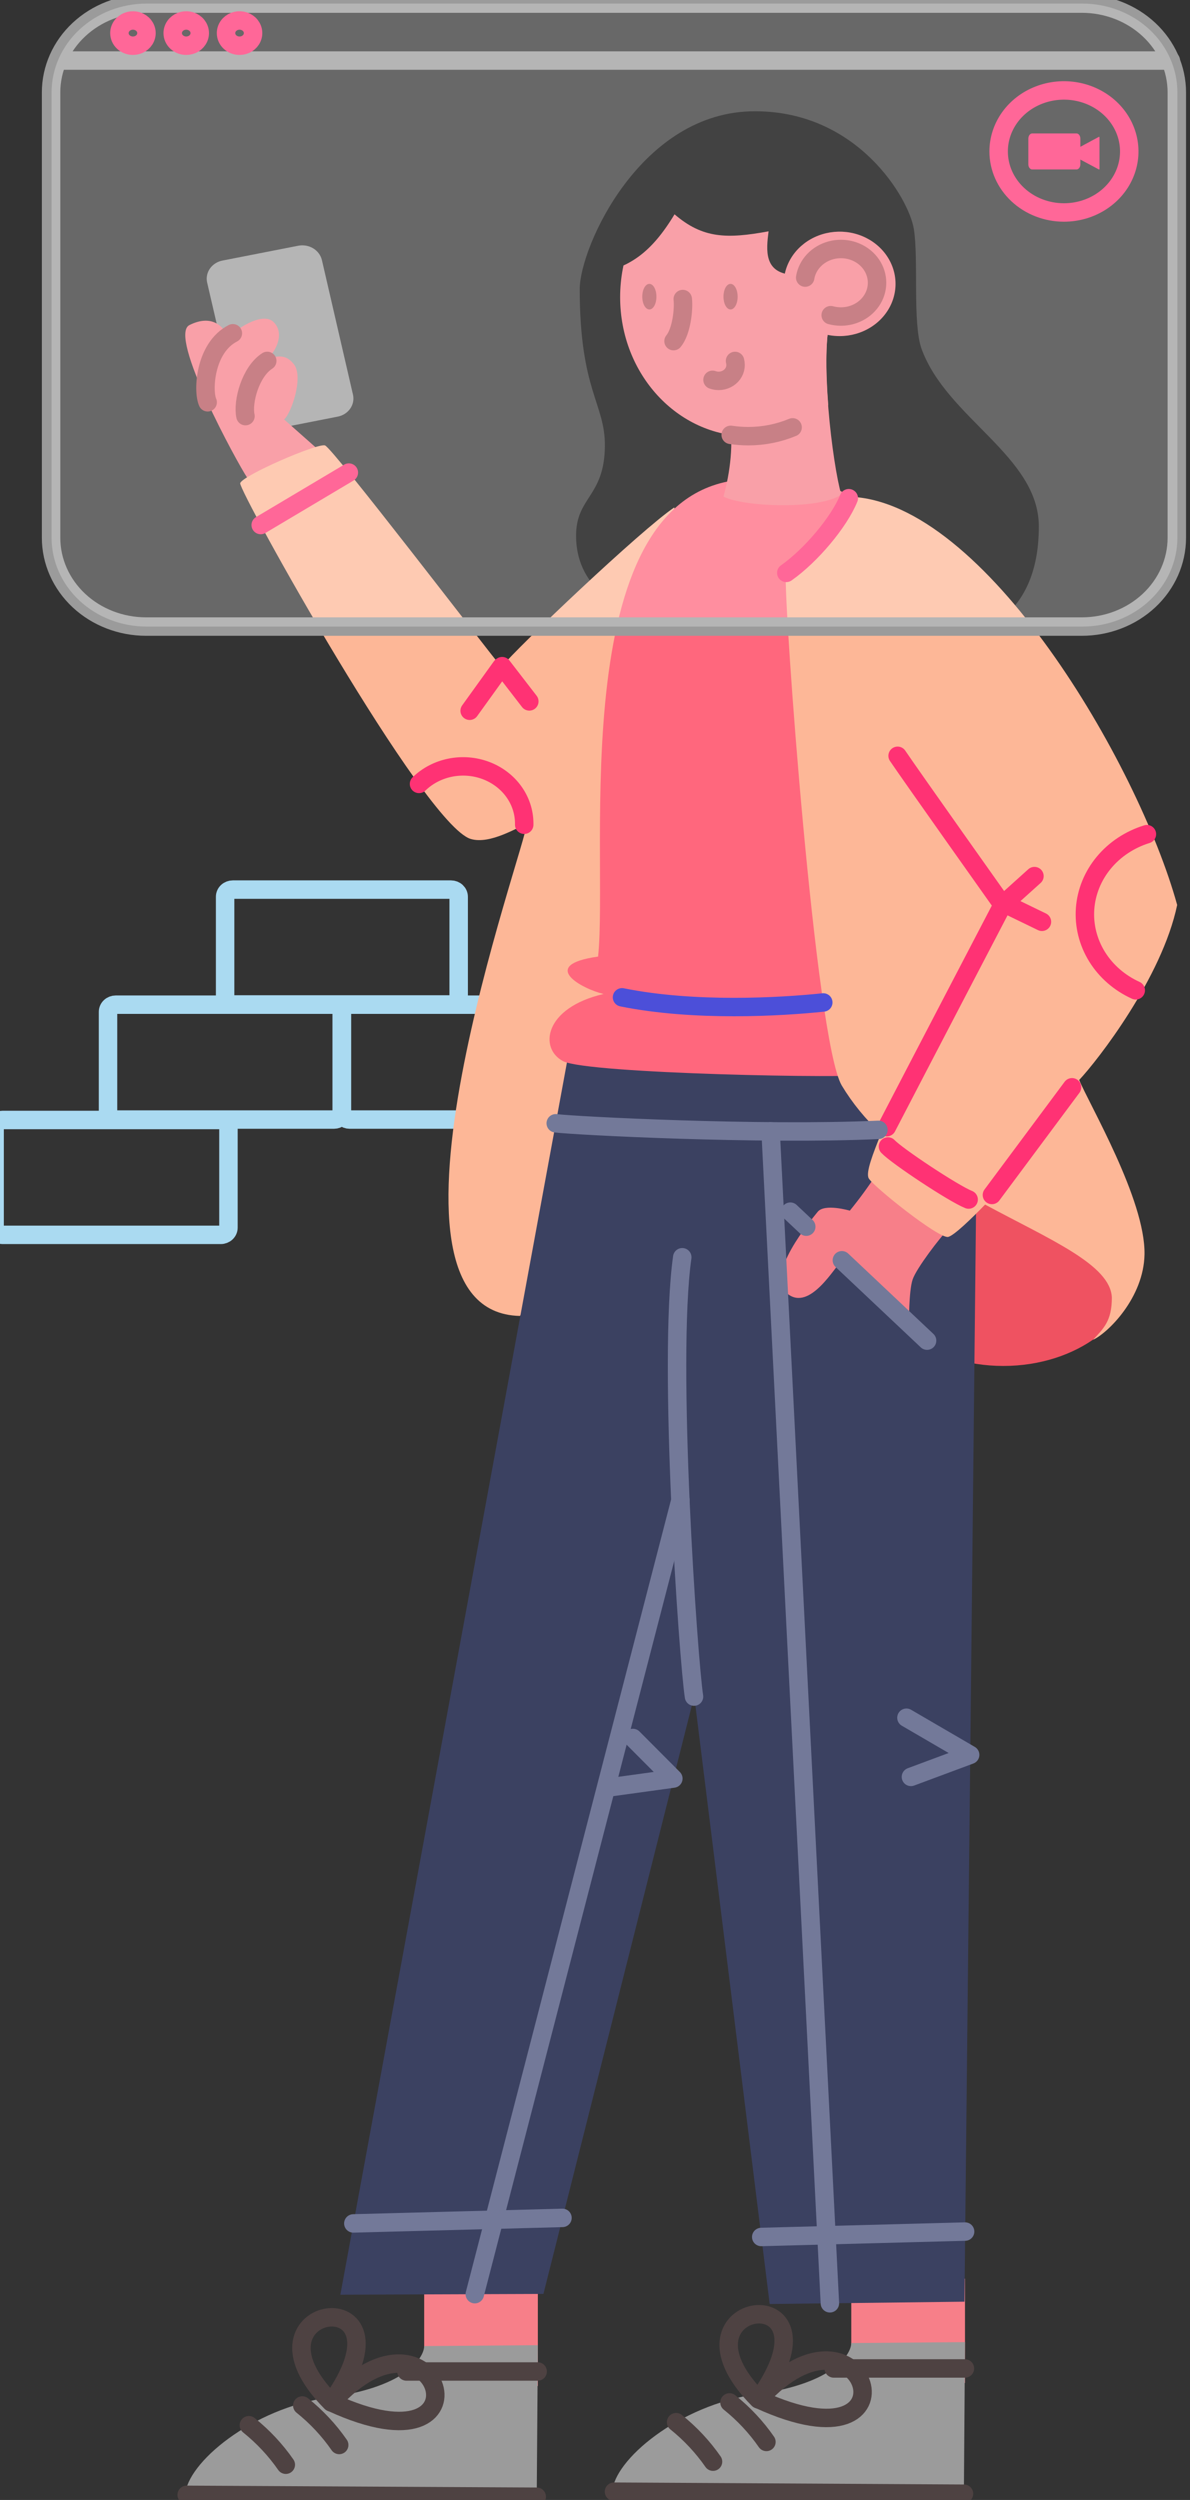 <svg width="129" height="271" viewBox="0 0 129 271" fill="none" xmlns="http://www.w3.org/2000/svg">
<rect x="0" y="0" width="129" height="271" fill="#333333" stroke="none"/>
<g clip-path="url(#clip0)">
<path d="M12.543 108.909H36.209C36.429 108.909 36.641 108.991 36.798 109.137C36.954 109.283 37.041 109.481 37.041 109.687V120.583C37.041 120.789 36.954 120.987 36.798 121.133C36.641 121.279 36.429 121.361 36.209 121.361H12.543C12.322 121.361 12.11 121.279 11.954 121.133C11.797 120.987 11.71 120.789 11.71 120.583V109.687C11.71 109.481 11.797 109.283 11.954 109.137C12.11 108.991 12.322 108.909 12.543 108.909Z" stroke="#AADAF1" stroke-width="2" stroke-linecap="round" stroke-linejoin="round"/>
<path d="M25.235 96.434H48.889C49.11 96.434 49.322 96.516 49.478 96.662C49.634 96.808 49.722 97.005 49.722 97.212V108.107C49.722 108.314 49.634 108.512 49.478 108.658C49.322 108.804 49.11 108.886 48.889 108.886H25.235C25.015 108.886 24.803 108.804 24.646 108.658C24.49 108.512 24.403 108.314 24.403 108.107V97.212C24.403 97.005 24.49 96.808 24.646 96.662C24.803 96.516 25.015 96.434 25.235 96.434Z" stroke="#AADAF1" stroke-width="2" stroke-linecap="round" stroke-linejoin="round"/>
<path d="M37.899 108.909H61.57C61.791 108.909 62.002 108.991 62.159 109.137C62.315 109.283 62.403 109.481 62.403 109.687V120.583C62.403 120.789 62.315 120.987 62.159 121.133C62.002 121.279 61.791 121.361 61.57 121.361H37.899C37.678 121.361 37.467 121.279 37.31 121.133C37.154 120.987 37.066 120.789 37.066 120.583V109.687C37.066 109.481 37.154 109.283 37.31 109.137C37.467 108.991 37.678 108.909 37.899 108.909Z" stroke="#AADAF1" stroke-width="2" stroke-linecap="round" stroke-linejoin="round"/>
<path d="M0.249 121.408H23.932C24.153 121.408 24.365 121.49 24.521 121.636C24.677 121.782 24.765 121.98 24.765 122.186V133.082C24.765 133.288 24.677 133.486 24.521 133.632C24.365 133.778 24.153 133.86 23.932 133.86H0.249C0.028 133.86 -0.183 133.778 -0.34 133.632C-0.496 133.486 -0.584 133.288 -0.584 133.082V122.186C-0.584 121.98 -0.496 121.782 -0.34 121.636C-0.183 121.49 0.028 121.408 0.249 121.408V121.408Z" stroke="#AADAF1" stroke-width="2" stroke-linecap="round" stroke-linejoin="round"/>
<path fill-rule="evenodd" clip-rule="evenodd" d="M45.983 247.333H58.305V258.645H45.983V247.333Z" fill="#F77F89"/>
<path fill-rule="evenodd" clip-rule="evenodd" d="M92.282 247.006H104.609V258.315H92.282V247.006Z" fill="#F77F89"/>
<path fill-rule="evenodd" clip-rule="evenodd" d="M24.128 28.243L32.315 26.64C32.878 26.527 33.466 26.628 33.95 26.92C34.434 27.212 34.774 27.671 34.897 28.196L38.266 42.788C38.324 43.047 38.328 43.313 38.276 43.573C38.223 43.833 38.117 44.08 37.962 44.301C37.807 44.522 37.607 44.712 37.373 44.861C37.14 45.009 36.877 45.113 36.6 45.166L28.421 46.773C27.858 46.885 27.27 46.785 26.787 46.493C26.303 46.201 25.962 45.742 25.839 45.217L22.454 30.624C22.395 30.365 22.392 30.098 22.445 29.838C22.498 29.577 22.605 29.329 22.76 29.108C22.916 28.887 23.117 28.696 23.352 28.548C23.586 28.399 23.85 28.296 24.128 28.243Z" fill="#9B9B9B"/>
<path fill-rule="evenodd" clip-rule="evenodd" d="M26.78 51.754C25.773 50.264 18.181 36.414 20.534 35.239C22.887 34.064 24.199 35.29 24.773 36.562C26.023 35.321 28.6 33.839 29.666 34.92C30.916 36.162 29.879 38.146 28.942 38.92C30.012 38.57 30.999 38.364 31.857 39.485C32.952 40.878 31.545 44.866 30.795 45.466L34.751 48.968C34.751 48.968 27.784 53.229 26.78 51.754Z" fill="#F77F89"/>
<path fill-rule="evenodd" clip-rule="evenodd" d="M94.306 137.109C94.306 131.054 100.777 126.147 108.765 126.147C116.752 126.147 123.219 131.054 123.219 137.109C123.219 143.164 116.748 148.071 108.765 148.071C100.781 148.071 94.306 143.164 94.306 137.109Z" fill="#EF5261"/>
<path fill-rule="evenodd" clip-rule="evenodd" d="M81.871 12.063C93.002 12.063 98.529 21.526 99.062 24.815C99.595 28.103 98.908 35.029 99.895 37.804C102.635 45.353 112.613 49.435 112.613 57.073C112.613 74.747 91.791 69.63 85.457 69.405C79.123 69.179 62.448 68.681 62.448 58.077C62.448 53.859 65.517 53.859 65.572 48.372C65.618 43.734 62.844 42.423 62.844 31.309C62.873 26.764 69.474 12.008 81.871 12.063Z" fill="black"/>
<path fill-rule="evenodd" clip-rule="evenodd" d="M66.259 104.006C65.959 100.986 64.01 70.541 73.813 58.089C73.487 57.081 73.247 56.05 73.093 55.007C69.499 57.427 56.06 70.183 54.353 72.304C52.8 70.459 36.063 48.544 35.23 48.283C34.397 48.022 26.218 51.571 26.039 52.384C25.86 53.198 45.962 89.418 51.026 90.943C53.15 91.581 56.148 89.624 57.085 89.34C57.214 91.285 38.462 142.261 56.36 142.65C67 130.249 66.555 107.01 66.259 104.006Z" fill="#FDB797"/>
<path fill-rule="evenodd" clip-rule="evenodd" d="M61.811 113.256L36.896 248.75L58.909 248.664L75.258 183.851L83.437 249.758L104.55 249.505L105.995 113.427L61.811 113.256Z" fill="#3B4161"/>
<path fill-rule="evenodd" clip-rule="evenodd" d="M94.685 116.489C92.399 116.944 63.669 116.4 61.045 115.034C58.421 113.668 58.963 109.244 65.43 107.749C63.14 107.216 58.276 104.609 64.835 103.695C66.005 92.741 60.924 52.641 81.126 51.941C95.405 49.976 97.783 61.692 97.783 61.692C97.783 61.692 96.971 116.034 94.685 116.489Z" fill="#FF677D"/>
<path fill-rule="evenodd" clip-rule="evenodd" d="M81.121 17.122C73.447 17.122 67.225 23.881 67.225 32.216C67.225 40.551 73.447 47.294 81.121 47.294C84.366 47.247 87.467 46.036 89.783 43.913C89.496 40.131 89.459 36.29 90.083 34.282C91.049 31.792 90.7 32.835 89.708 32.726L90.579 32.033C90.579 30.301 90.887 31.484 92.74 31.484L94.939 31.399C94.56 23.453 88.534 17.122 81.121 17.122Z" fill="#F77F89"/>
<path fill-rule="evenodd" clip-rule="evenodd" d="M65.255 29.574C68.228 28.842 70.556 27.5 73.122 23.231C76.178 25.858 78.777 25.908 83.316 25.076C83.05 27.149 82.833 29.496 85.752 29.776C88.671 30.056 97.3 33.566 97.3 33.566L96.884 24.367L89.267 16.39L80.372 14.873L72.53 18.309L67.633 24.247C67.633 24.247 62.298 30.286 65.255 29.574Z" fill="black"/>
<path fill-rule="evenodd" clip-rule="evenodd" d="M84.961 30.772C84.961 29.653 85.316 28.559 85.981 27.628C86.647 26.697 87.592 25.971 88.699 25.542C89.805 25.114 91.023 25.001 92.198 25.218C93.373 25.436 94.453 25.974 95.3 26.765C96.148 27.555 96.726 28.563 96.962 29.66C97.197 30.758 97.079 31.896 96.622 32.931C96.165 33.965 95.391 34.851 94.396 35.474C93.401 36.098 92.231 36.432 91.033 36.434C90.236 36.436 89.446 36.291 88.71 36.007C87.973 35.724 87.303 35.307 86.739 34.781C86.175 34.255 85.728 33.63 85.422 32.942C85.117 32.254 84.961 31.517 84.961 30.772Z" fill="#F77F89"/>
<path fill-rule="evenodd" clip-rule="evenodd" d="M79.014 45.221C79.602 47.894 79.123 51.357 78.427 53.828C80.48 54.925 88.701 55.303 91.199 53.622C90.246 50.365 88.792 38.446 90.087 34.286C86.827 34.022 78.427 42.543 79.014 45.221Z" fill="#F77F89"/>
<path fill-rule="evenodd" clip-rule="evenodd" d="M95.039 127.245C94.143 128.622 93.17 129.955 92.124 131.237C92.124 131.237 89.388 130.428 88.638 131.365C87.889 132.303 82.887 138.214 85.344 140.226C87.801 142.238 90.558 137.214 91.333 136.56C93.883 138.731 96.288 141.047 98.533 143.495C98.533 143.495 98.512 139.957 98.928 138.712C99.345 137.467 101.91 134.144 102.768 133.264C103.626 132.385 96.446 125.034 95.039 127.245Z" fill="#F77F89"/>
<path fill-rule="evenodd" clip-rule="evenodd" d="M92.078 53.847C90.775 56.922 89.217 59.926 85.182 62.128C84.953 65.572 88.393 112.777 91.245 117.664C92.399 119.58 93.833 121.336 95.505 122.883C94.627 125.085 93.84 127.081 94.165 127.719C94.581 128.552 101.814 134.335 102.793 134.082C103.434 133.918 105.254 132.159 106.787 130.579C113.866 134.393 120.4 137.109 120.529 140.67C120.529 143.214 119.613 144.012 118.493 145.238C120.109 144.491 123.986 140.673 124.069 135.977C124.173 130.054 118.064 119.696 116.989 117.069C118.984 114.952 125.964 105.983 127.609 98.099C123.386 82.771 106.708 54.272 92.078 53.847Z" fill="#FDB797"/>
<path d="M97.304 81.931C98.737 84.059 108.686 98.088 108.686 98.088C108.686 98.088 99.362 115.96 96.134 122.186" stroke="#FF3274" stroke-width="2" stroke-linecap="round" stroke-linejoin="round"/>
<path d="M123.119 107.352C121.366 106.556 119.908 105.289 118.929 103.714C117.951 102.138 117.498 100.326 117.627 98.509C117.757 96.692 118.464 94.952 119.657 93.512C120.851 92.072 122.476 90.997 124.327 90.425" stroke="#FF3274" stroke-width="2" stroke-linecap="round" stroke-linejoin="round"/>
<path d="M112.138 94.971L108.681 98.084" stroke="#FF3274" stroke-width="2" stroke-linecap="round" stroke-linejoin="round"/>
<path d="M112.95 99.924L108.681 97.854" stroke="#FF3274" stroke-width="2" stroke-linecap="round" stroke-linejoin="round"/>
<path d="M96.259 124.283C97.225 125.311 103.339 129.369 105.004 130.031" stroke="#FF3274" stroke-width="2" stroke-linecap="round" stroke-linejoin="round"/>
<path d="M45.424 84.978C46.34 84.088 47.519 83.474 48.81 83.215C50.101 82.956 51.446 83.063 52.671 83.523C53.896 83.984 54.947 84.775 55.687 85.797C56.428 86.819 56.824 88.024 56.827 89.258V89.402" stroke="#FF3274" stroke-width="2" stroke-linecap="round" stroke-linejoin="round"/>
<path d="M54.332 72.296L50.913 77.047" stroke="#FF3274" stroke-width="2" stroke-linecap="round" stroke-linejoin="round"/>
<path d="M57.38 76.032L54.436 72.214" stroke="#FF3274" stroke-width="2" stroke-linecap="round" stroke-linejoin="round"/>
<path d="M37.816 51.229L28.263 56.914" stroke="#FF3274" stroke-width="2" stroke-linecap="round" stroke-linejoin="round"/>
<path d="M75.233 183.913C74.633 180.115 72.351 147.604 73.959 136.288" stroke="#737999" stroke-width="2" stroke-linecap="round" stroke-linejoin="round"/>
<path d="M98.749 192.618L105.167 190.229L98.262 186.205" stroke="#737999" stroke-width="2" stroke-linecap="round" stroke-linejoin="round"/>
<path d="M66.259 193.727L72.993 192.797L68.612 188.4" stroke="#737999" stroke-width="2" stroke-linecap="round" stroke-linejoin="round"/>
<path d="M60.245 121.766C62.328 122.03 82.317 123.062 95.226 122.478" stroke="#737999" stroke-width="2" stroke-linecap="round" stroke-linejoin="round"/>
<path d="M38.303 241.022L60.974 240.422" stroke="#737999" stroke-width="2" stroke-linecap="round" stroke-linejoin="round"/>
<path d="M82.521 242.492L104.621 241.905" stroke="#737999" stroke-width="2" stroke-linecap="round" stroke-linejoin="round"/>
<path d="M91.262 136.615L100.498 145.327" stroke="#737999" stroke-width="2" stroke-linecap="round" stroke-linejoin="round"/>
<path d="M85.673 131.346L87.401 132.973" stroke="#737999" stroke-width="2" stroke-linecap="round" stroke-linejoin="round"/>
<path d="M89.963 249.68L83.537 122.641" stroke="#737999" stroke-width="2" stroke-linecap="round" stroke-linejoin="round"/>
<path d="M73.759 162.632L51.471 248.691" stroke="#737999" stroke-width="2" stroke-linecap="round" stroke-linejoin="round"/>
<path fill-rule="evenodd" clip-rule="evenodd" d="M78.427 32.161C78.427 31.383 78.769 30.772 79.193 30.772C79.618 30.772 79.964 31.395 79.964 32.161C79.964 32.928 79.618 33.547 79.193 33.547C78.769 33.547 78.427 32.924 78.427 32.161Z" fill="#B5545C"/>
<path fill-rule="evenodd" clip-rule="evenodd" d="M69.624 32.161C69.624 31.383 69.969 30.772 70.394 30.772C70.819 30.772 71.16 31.395 71.16 32.161C71.16 32.928 70.819 33.547 70.394 33.547C69.969 33.547 69.624 32.924 69.624 32.161Z" fill="#B5545C"/>
<path d="M74.013 32.418C74.138 33.5 73.888 35.92 73.013 36.979" stroke="#B5545C" stroke-width="2" stroke-linecap="round" stroke-linejoin="round"/>
<path d="M79.681 39.127C79.719 39.269 79.739 39.416 79.739 39.562C79.741 39.842 79.669 40.118 79.531 40.366C79.393 40.614 79.192 40.827 78.945 40.985C78.699 41.144 78.415 41.244 78.118 41.277C77.821 41.31 77.519 41.274 77.24 41.173" stroke="#B5545C" stroke-width="2" stroke-linecap="round" stroke-linejoin="round"/>
<path d="M79.21 47.139C79.842 47.234 80.481 47.282 81.121 47.283C82.776 47.281 84.412 46.955 85.923 46.326" stroke="#B5545C" stroke-width="2" stroke-linecap="round" stroke-linejoin="round"/>
<path d="M87.285 30.091C87.4 29.399 87.724 28.753 88.22 28.228C88.716 27.703 89.363 27.322 90.084 27.13C90.805 26.938 91.569 26.944 92.287 27.145C93.004 27.347 93.645 27.737 94.133 28.269C94.62 28.8 94.935 29.452 95.038 30.145C95.142 30.839 95.031 31.545 94.718 32.182C94.404 32.818 93.903 33.357 93.272 33.735C92.641 34.112 91.907 34.313 91.158 34.313C90.783 34.312 90.41 34.262 90.05 34.166" stroke="#B5545C" stroke-width="2" stroke-linecap="round" stroke-linejoin="round"/>
<path d="M116.211 117.863L107.528 129.537" stroke="#FF3274" stroke-width="2" stroke-linecap="round" stroke-linejoin="round"/>
<path fill-rule="evenodd" clip-rule="evenodd" d="M111.892 14.464H116.698C116.923 14.464 117.114 14.713 117.114 15.02V17.818C117.114 18.125 116.927 18.371 116.698 18.371H111.892C111.668 18.371 111.476 18.125 111.476 17.818V15.02C111.48 14.713 111.668 14.464 111.892 14.464Z" fill="#FF3274"/>
<path fill-rule="evenodd" clip-rule="evenodd" d="M119.188 16.596V18.316C119.188 18.367 119.151 18.386 119.109 18.363L117.51 17.511L115.915 16.651C115.869 16.628 115.869 16.589 115.915 16.565L117.51 15.701L119.109 14.841C119.117 14.836 119.126 14.833 119.136 14.833C119.146 14.832 119.155 14.834 119.164 14.839C119.172 14.843 119.179 14.85 119.183 14.858C119.188 14.866 119.189 14.875 119.188 14.884V16.596Z" fill="#FF3274"/>
<path d="M108.256 16.417C108.256 15.109 108.672 13.83 109.449 12.742C110.227 11.654 111.333 10.806 112.627 10.306C113.92 9.805 115.344 9.674 116.717 9.929C118.09 10.185 119.352 10.815 120.342 11.74C121.332 12.665 122.006 13.844 122.279 15.127C122.552 16.41 122.412 17.74 121.876 18.949C121.341 20.158 120.433 21.191 119.269 21.918C118.105 22.645 116.736 23.033 115.336 23.033C113.458 23.033 111.658 22.336 110.33 21.095C109.002 19.854 108.256 18.172 108.256 16.417Z" stroke="#FF3274" stroke-width="2" stroke-linecap="round" stroke-linejoin="round"/>
<path d="M15.841 0.389H117.268C120.001 0.389 122.621 1.403 124.554 3.209C126.486 5.014 127.571 7.463 127.571 10.016V58.295C127.571 60.848 126.486 63.297 124.554 65.103C122.621 66.908 120.001 67.922 117.268 67.922H15.841C13.108 67.922 10.488 66.908 8.556 65.103C6.624 63.297 5.538 60.848 5.538 58.295V10.016C5.538 7.463 6.624 5.014 8.556 3.209C10.488 1.403 13.108 0.389 15.841 0.389V0.389Z" stroke="#9B9B9B" stroke-width="2" stroke-linecap="round" stroke-linejoin="round"/>
<path d="M126.921 6.565H6.308" stroke="#9B9B9B" stroke-width="2" stroke-linecap="round" stroke-linejoin="round"/>
<path d="M12.946 3.588C12.946 3.317 13.033 3.052 13.194 2.826C13.355 2.601 13.584 2.425 13.852 2.322C14.12 2.218 14.415 2.191 14.7 2.245C14.984 2.298 15.245 2.429 15.45 2.621C15.655 2.813 15.794 3.057 15.851 3.323C15.907 3.589 15.877 3.864 15.765 4.115C15.654 4.365 15.465 4.578 15.224 4.729C14.982 4.879 14.698 4.958 14.408 4.957C14.216 4.957 14.025 4.922 13.848 4.853C13.67 4.784 13.509 4.683 13.373 4.556C13.237 4.429 13.13 4.278 13.056 4.112C12.983 3.945 12.946 3.767 12.946 3.588Z" stroke="#FF3274" stroke-width="2" stroke-linecap="round" stroke-linejoin="round"/>
<path d="M18.722 3.588C18.722 3.317 18.808 3.052 18.97 2.827C19.131 2.602 19.36 2.426 19.627 2.322C19.895 2.219 20.19 2.191 20.474 2.244C20.759 2.297 21.02 2.428 21.225 2.619C21.43 2.811 21.569 3.055 21.626 3.321C21.683 3.586 21.654 3.862 21.543 4.112C21.432 4.362 21.244 4.576 21.003 4.727C20.762 4.877 20.478 4.957 20.188 4.957C19.799 4.957 19.427 4.813 19.152 4.556C18.877 4.299 18.722 3.951 18.722 3.588Z" stroke="#FF3274" stroke-width="2" stroke-linecap="round" stroke-linejoin="round"/>
<path d="M24.503 3.588C24.503 3.317 24.588 3.052 24.75 2.827C24.911 2.602 25.14 2.426 25.407 2.322C25.675 2.219 25.97 2.191 26.254 2.244C26.539 2.297 26.8 2.428 27.005 2.619C27.21 2.811 27.35 3.055 27.406 3.321C27.463 3.586 27.434 3.862 27.323 4.112C27.212 4.362 27.024 4.576 26.783 4.727C26.542 4.877 26.258 4.957 25.968 4.957C25.776 4.958 25.585 4.923 25.407 4.854C25.229 4.786 25.067 4.685 24.931 4.557C24.794 4.43 24.686 4.279 24.613 4.113C24.54 3.946 24.502 3.768 24.503 3.588V3.588Z" stroke="#FF3274" stroke-width="2" stroke-linecap="round" stroke-linejoin="round"/>
<path fill-rule="evenodd" clip-rule="evenodd" d="M92.282 253.988L104.609 253.89L104.488 270.327L66.384 270.101C66.529 266.72 73.538 260.712 82.084 259.521C90.629 258.33 92.282 255.062 92.282 253.988Z" fill="#9B9B9B"/>
<path d="M73.293 262.568C74.838 263.809 76.185 265.251 77.294 266.848" stroke="#4E4242" stroke-width="2" stroke-linecap="round" stroke-linejoin="round"/>
<path d="M79.081 260.427C80.628 261.667 81.976 263.109 83.083 264.708" stroke="#4E4242" stroke-width="2" stroke-linecap="round" stroke-linejoin="round"/>
<path d="M82.204 260.088C71.431 249.221 92.011 246.442 82.242 260.088" stroke="#4E4242" stroke-width="2" stroke-linecap="round" stroke-linejoin="round"/>
<path d="M82.288 260.069C93.79 247.373 100.349 268.408 82.288 260.108" stroke="#4E4242" stroke-width="2" stroke-linecap="round" stroke-linejoin="round"/>
<path d="M104.6 256.742H90.379" stroke="#4E4242" stroke-width="2" stroke-linecap="round" stroke-linejoin="round"/>
<path d="M104.5 270.322L66.559 270.102" stroke="#4E4242" stroke-width="2" stroke-linecap="round" stroke-linejoin="round"/>
<path fill-rule="evenodd" clip-rule="evenodd" d="M45.983 254.318L58.305 254.221L58.184 270.657L20.084 270.443C20.23 267.062 27.239 261.054 35.784 259.863C44.329 258.673 45.983 255.392 45.983 254.318Z" fill="#9B9B9B"/>
<path d="M26.98 262.898C28.526 264.14 29.873 265.581 30.982 267.179" stroke="#4E4242" stroke-width="2" stroke-linecap="round" stroke-linejoin="round"/>
<path d="M32.769 260.758C34.316 261.998 35.664 263.44 36.771 265.039" stroke="#4E4242" stroke-width="2" stroke-linecap="round" stroke-linejoin="round"/>
<path d="M35.892 260.416C25.119 249.552 45.699 246.773 35.93 260.416" stroke="#4E4242" stroke-width="2" stroke-linecap="round" stroke-linejoin="round"/>
<path d="M35.971 260.4C47.473 247.7 54.028 268.739 35.971 260.439" stroke="#4E4242" stroke-width="2" stroke-linecap="round" stroke-linejoin="round"/>
<path d="M58.284 257.073H44.063" stroke="#4E4242" stroke-width="2" stroke-linecap="round" stroke-linejoin="round"/>
<path d="M58.184 270.65L20.238 270.443" stroke="#4E4242" stroke-width="2" stroke-linecap="round" stroke-linejoin="round"/>
<path fill-rule="evenodd" clip-rule="evenodd" d="M22.512 43.61C21.954 42.372 22.2 37.683 25.244 36.127L22.512 43.61Z" fill="#F77F89"/>
<path d="M22.512 43.61C21.954 42.372 22.2 37.683 25.244 36.127" stroke="#B5545C" stroke-width="2" stroke-linecap="round" stroke-linejoin="round"/>
<path fill-rule="evenodd" clip-rule="evenodd" d="M26.61 45.108C26.268 43.551 27.16 40.279 28.971 39.123L26.61 45.108Z" fill="#F77F89"/>
<path d="M26.61 45.108C26.268 43.551 27.16 40.279 28.971 39.123" stroke="#B5545C" stroke-width="2" stroke-linecap="round" stroke-linejoin="round"/>
<path d="M85.236 62.101C87.918 60.214 90.962 56.595 92.011 54.007" stroke="#FF3274" stroke-width="2" stroke-linecap="round" stroke-linejoin="round"/>
<path d="M67.429 108.111C75.296 109.703 84.665 109.147 89.246 108.668" stroke="#4C4FD9" stroke-width="2" stroke-linecap="round" stroke-linejoin="round"/>
<path opacity="0.26" fill-rule="evenodd" clip-rule="evenodd" d="M15.895 0.389H117.331C120.063 0.389 122.684 1.403 124.616 3.209C126.548 5.014 127.633 7.463 127.633 10.016V58.295C127.633 60.848 126.548 63.297 124.616 65.103C122.684 66.908 120.063 67.922 117.331 67.922H15.895C13.162 67.922 10.542 66.908 8.61 65.103C6.678 63.297 5.592 60.848 5.592 58.295V10.016C5.592 7.463 6.678 5.014 8.61 3.209C10.542 1.403 13.162 0.389 15.895 0.389Z" fill="white"/>
</g>
<defs>
<clipPath id="clip0">
<rect width="129" height="271" fill="white"/>
</clipPath>
</defs>
</svg>
